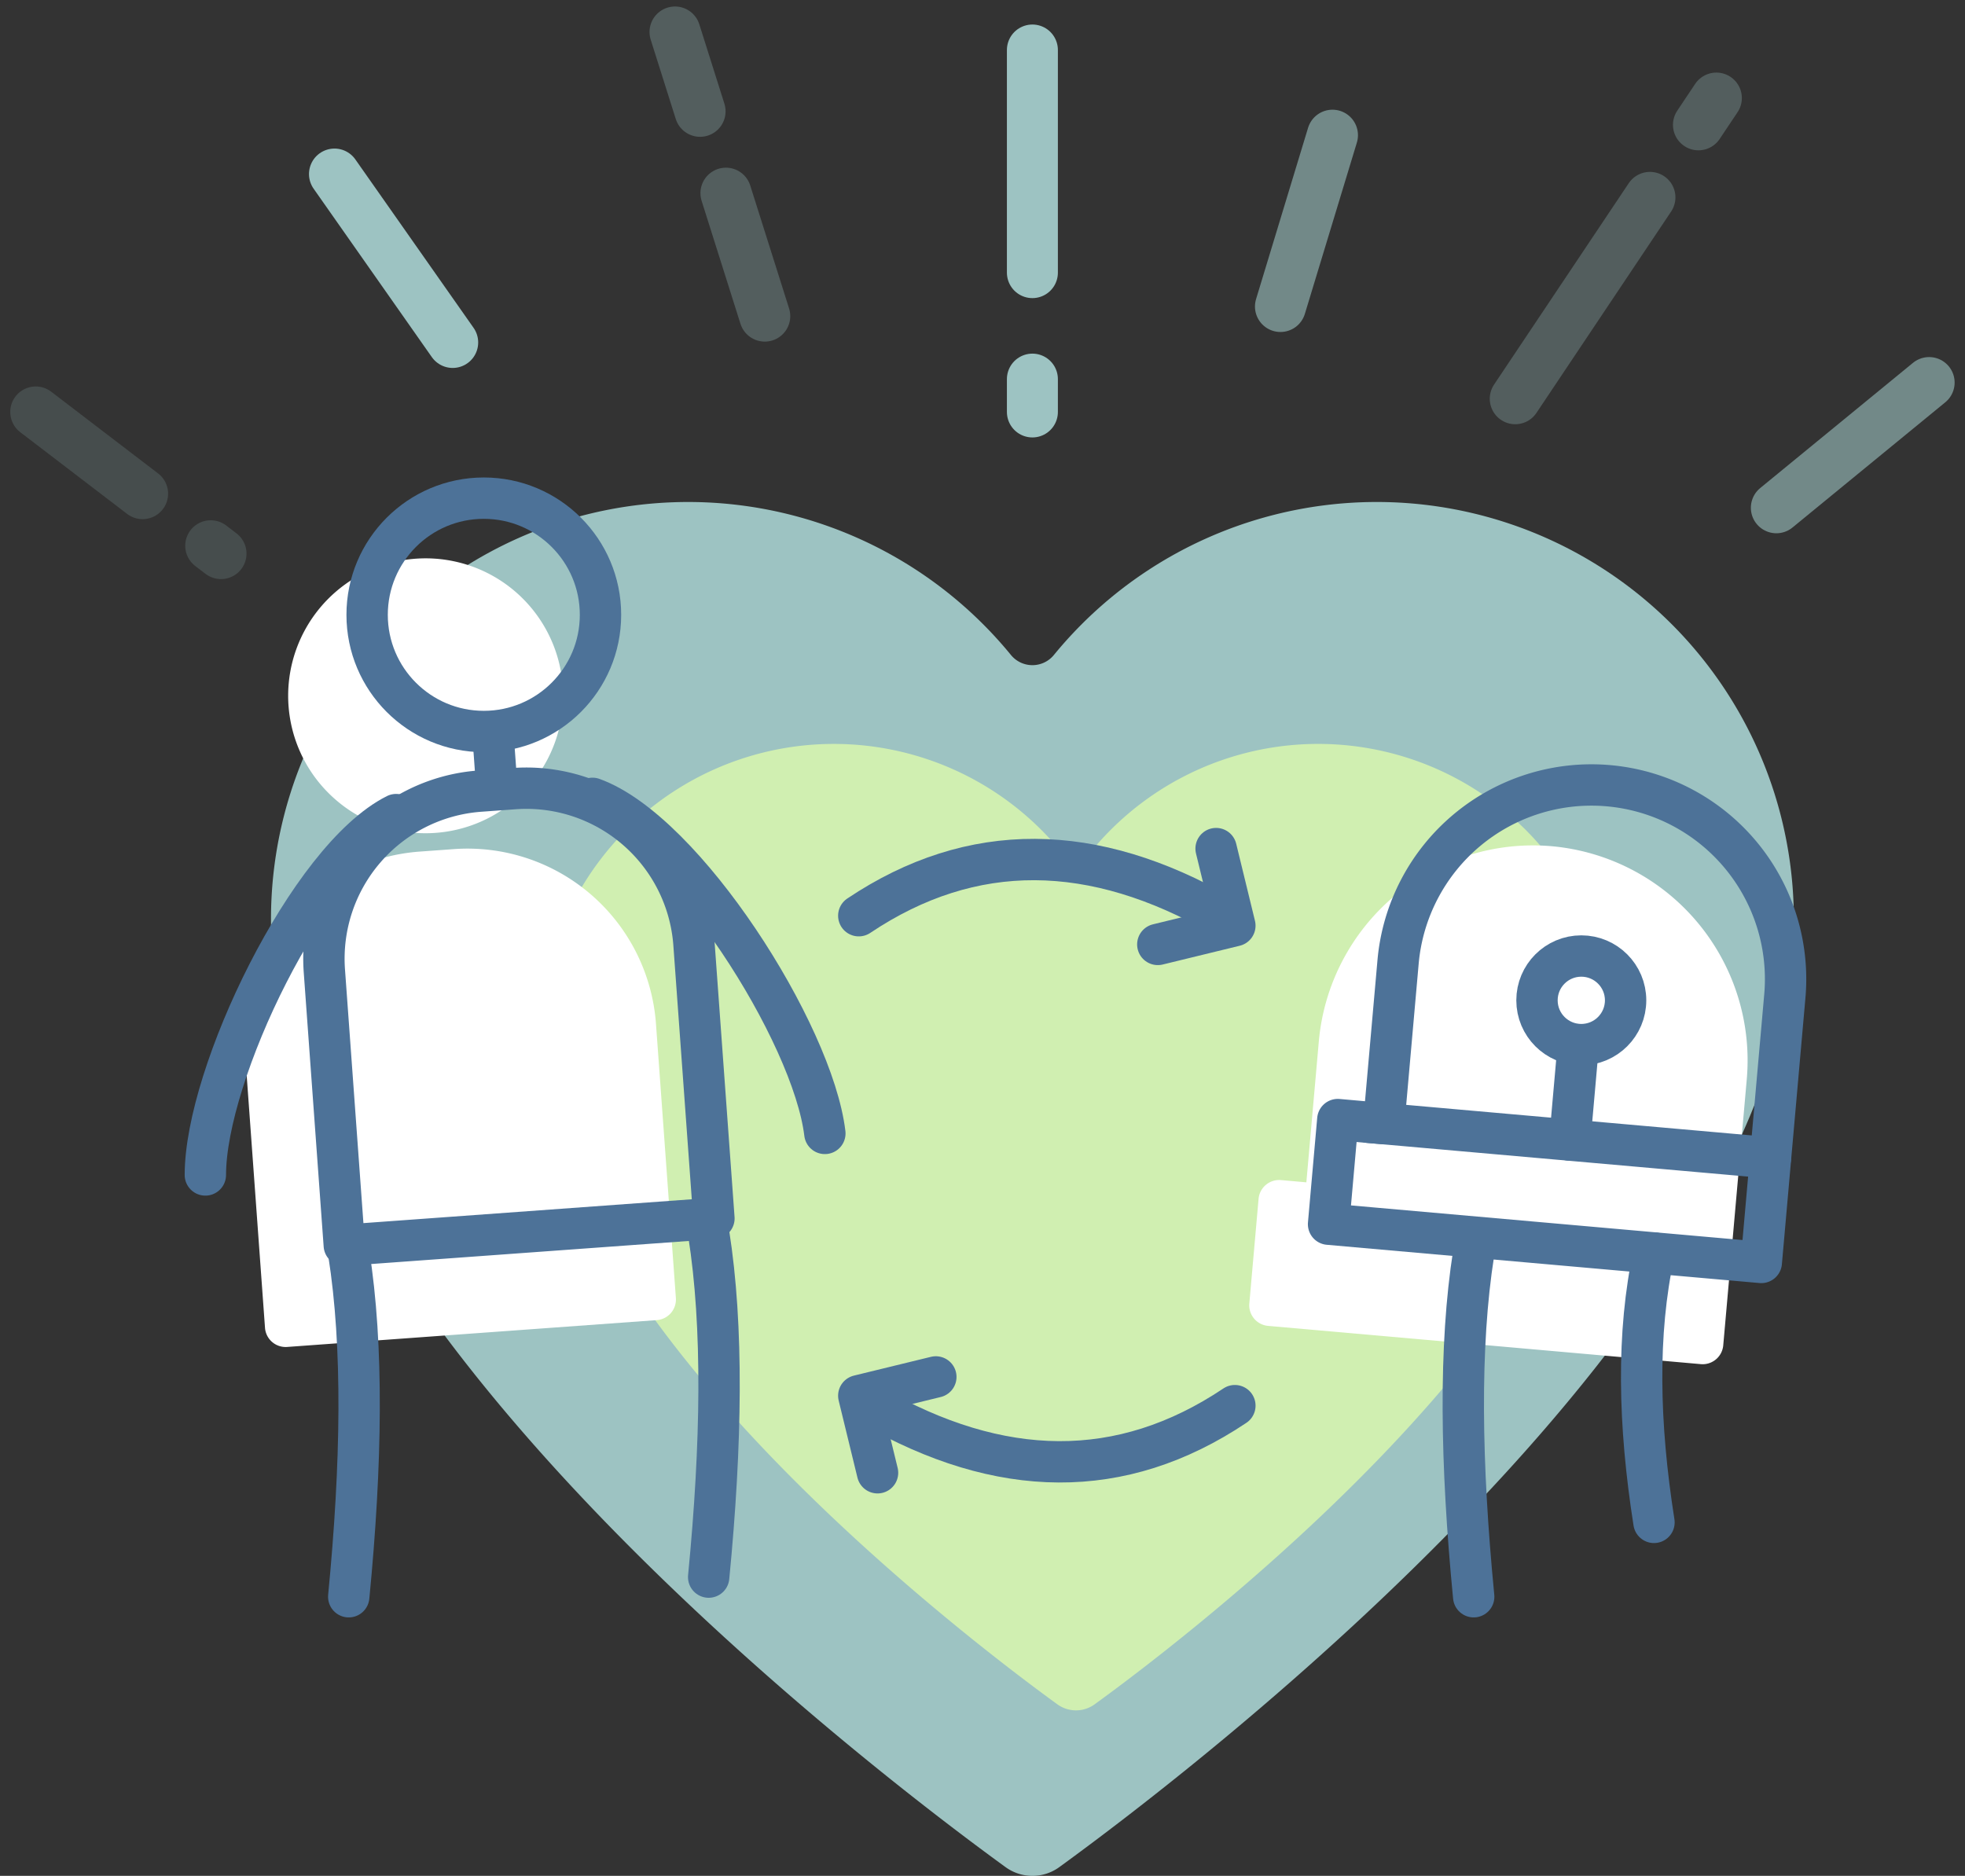 <svg xmlns="http://www.w3.org/2000/svg" width="224.634" height="214.465" viewBox="0 0 224.634 214.465"><rect x="0" y="0" width="224.634" height="214.465" fill="#333333" stroke="none"/><defs><style>.a{fill:#9dc3c2;}.b{fill:#d0efb1;}.c{fill:#fff;}.d,.e,.f,.g,.h,.i{fill:none;stroke-linecap:round;stroke-linejoin:round;}.d{stroke:#4d7298;stroke-width:4.728px;}.e,.h,.i{stroke:#9dc3c2;}.e,.f,.g,.h,.i{stroke-width:5.828px;}.f,.g{stroke:rgba(157,195,194,0.3);}.g,.h{opacity:0.6;}.i{opacity:0.3;}</style></defs><g transform="translate(-2292.243 -1242.018)"><path class="a" d="M2497.309,1347.094a47.682,47.682,0,0,0-84.593-30.187,3.171,3.171,0,0,1-4.9,0,47.683,47.683,0,0,0-84.594,30.187c0,44.873,68.53,97.173,83.977,108.392a5.22,5.22,0,0,0,6.136,0C2428.778,1444.267,2497.309,1391.967,2497.309,1347.094Z"/><path class="b" d="M2476.475,1360.609a33.541,33.541,0,0,0-61.227-18.933,33.541,33.541,0,0,0-61.226,18.933c0,31.586,48.272,68.4,59.092,76.259a3.631,3.631,0,0,0,4.269,0C2428.2,1429.012,2476.475,1392.195,2476.475,1360.609Z"/><path class="c" d="M2469.632,1338.765h0a24.583,24.583,0,0,0-26.623,22.3l-1.426,16.128-2.9-.257a2.366,2.366,0,0,0-2.563,2.147l-1.057,11.959a2.363,2.363,0,0,0,2.146,2.563l49.468,4.373a2.045,2.045,0,0,0,.208.01,2.365,2.365,0,0,0,2.355-2.156l2.691-30.442A24.584,24.584,0,0,0,2469.632,1338.765Z"/><path class="c" d="M2367.231,1359.052a21.6,21.6,0,0,0-23.084-19.958l-3.928.285a21.578,21.578,0,0,0-19.958,23.084l2.277,31.364a2.363,2.363,0,0,0,2.358,2.192c.057,0,.114,0,.171-.006l42.255-3.068a2.364,2.364,0,0,0,2.186-2.529Z"/><path class="c" d="M2330.621,1333.453a15.6,15.6,0,0,0,10.254,3.828q.579,0,1.163-.042a15.714,15.714,0,1,0-11.417-3.786Z"/><path class="d" d="M2476.128,1331.849h0A22.193,22.193,0,0,0,2452.067,1352l-1.634,18.483-5.254-.465-1.058,11.959,5.255.465,19.751,1.746,24.462,2.163,2.691-30.442A22.192,22.192,0,0,0,2476.128,1331.849Z"/><line class="d" x2="45.883" y2="4.056" transform="translate(2448.762 1370.335)"/><line class="d" y1="10.872" x2="0.961" transform="translate(2471.704 1361.491)"/><circle class="d" cx="5.065" cy="5.065" r="5.065" transform="translate(2467.948 1351.318)"/><path class="d" d="M2460.712,1385.266c-1.684,10.67-1.482,24.062,0,39.305"/><path class="d" d="M2373.257,1383.021c1.683,10.67,1.481,24.062,0,39.305"/><path class="d" d="M2332.11,1385.266c1.683,10.67,1.481,24.062,0,39.305"/><path class="d" d="M2481.322,1416.07c-1.766-11.223-1.993-21.615,0-30.8"/><path class="d" d="M2315.719,1376.349c0-11.561,11.81-36.178,21.813-41.2"/><path class="d" d="M2386.539,1371.6c-1.378-11.479-16.037-34.512-26.568-38.308"/><path class="d" d="M19.214,0h3.938A19.214,19.214,0,0,1,42.366,19.214V50.66a0,0,0,0,1,0,0H0a0,0,0,0,1,0,0V19.214A19.214,19.214,0,0,1,19.214,0Z" transform="translate(2327.932 1333.858) rotate(-4.154)"/><line class="d" x1="0.419" y1="5.775" transform="translate(2348.6 1326.01)"/><circle class="d" cx="13.339" cy="13.339" r="13.339" transform="translate(2334.212 1298.972)"/><path class="d" d="M2433.411,1402.724c-12.984,8.694-26.857,8.431-41.541,0"/><path class="d" d="M2399.226,1399.44l-8.81,2.147,2.146,8.81"/><path class="d" d="M2390.416,1346.71c12.984-8.695,26.857-8.432,41.54,0"/><path class="d" d="M2424.6,1349.993l8.81-2.147-2.146-8.81"/><line class="e" y2="25.451" transform="translate(2410.264 1247.736)"/><line class="e" y1="3.754" transform="translate(2410.264 1285.362)"/><line class="f" x1="2.866" y1="9.072" transform="translate(2369.408 1245.674)"/><line class="f" x1="4.441" y1="14.058" transform="translate(2375.229 1264.102)"/><line class="e" x1="13.514" y1="19.254" transform="translate(2330.48 1261.917)"/><line class="g" x1="12.218" y1="9.343" transform="translate(2296.328 1289.116)"/><line class="g" x1="1.178" y1="0.9" transform="translate(2316.331 1304.412)"/><line class="h" y1="19.586" x2="5.946" transform="translate(2438.622 1257.474)"/><line class="i" y1="3.061" x2="2.047" transform="translate(2486.406 1253.229)"/><line class="i" y1="23.023" x2="15.397" transform="translate(2465.463 1264.583)"/><line class="h" y1="14.315" x2="17.465" transform="translate(2495.312 1285.756)"/></g></svg>